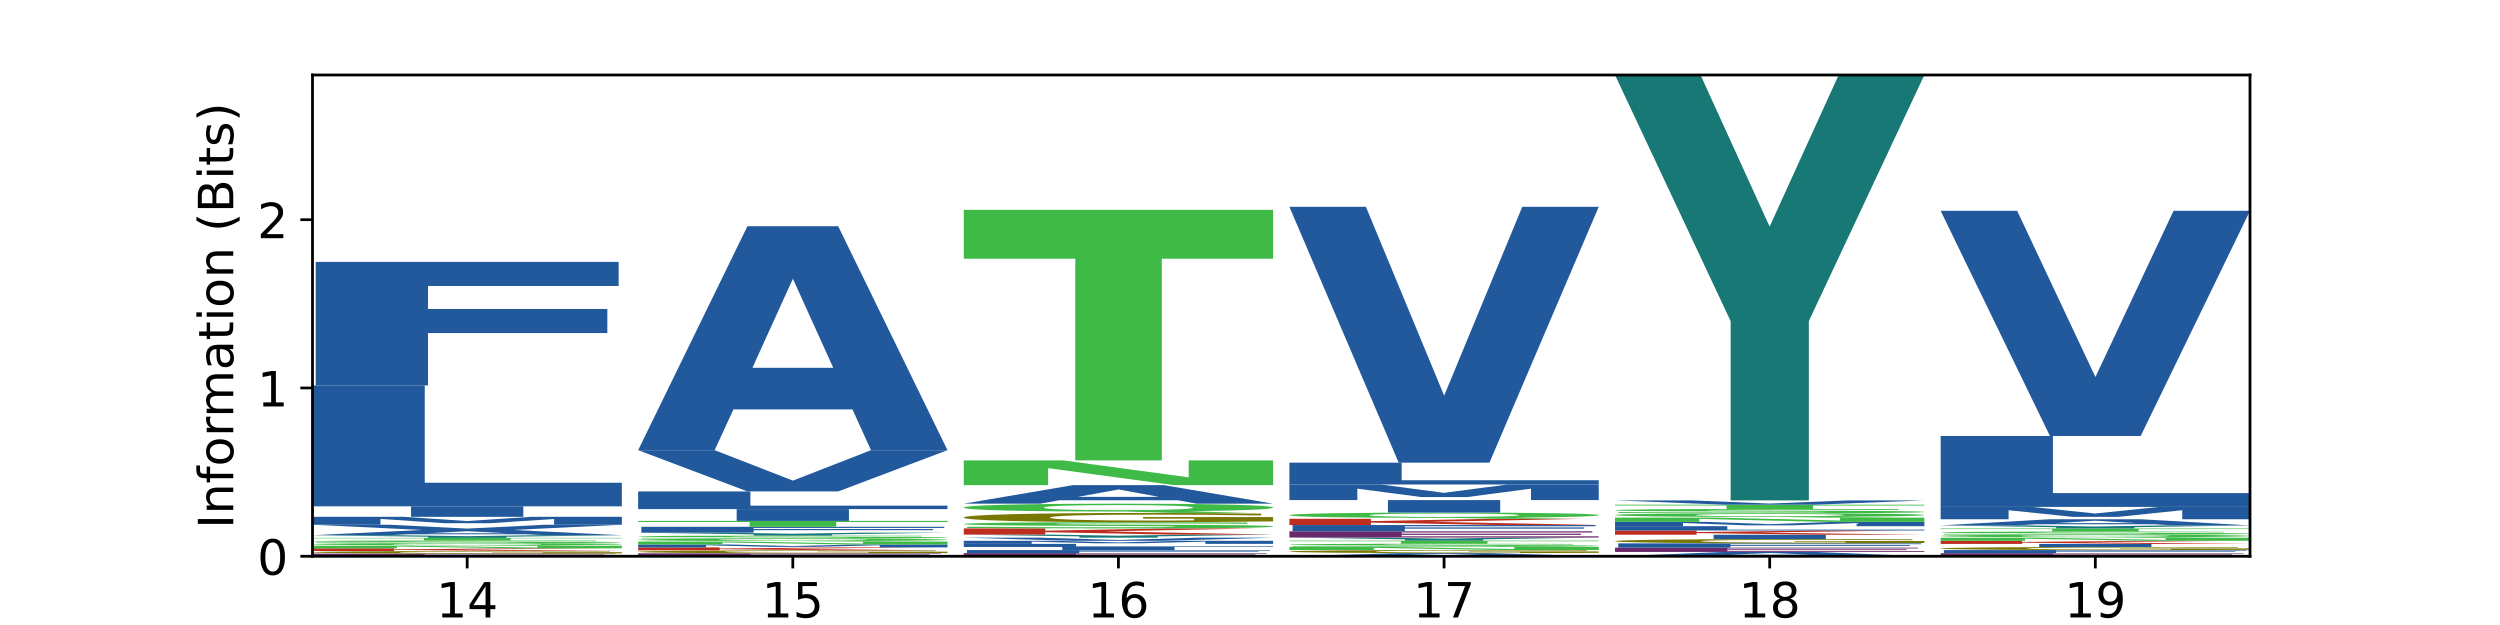 <?xml version="1.0" encoding="utf-8" standalone="no"?>
<!DOCTYPE svg PUBLIC "-//W3C//DTD SVG 1.1//EN"
  "http://www.w3.org/Graphics/SVG/1.1/DTD/svg11.dtd">
<!-- Created with matplotlib (https://matplotlib.org/) -->
<svg height="180pt" version="1.1" viewBox="0 0 720 180" width="720pt" xmlns="http://www.w3.org/2000/svg" xmlns:xlink="http://www.w3.org/1999/xlink">
 <defs>
  <style type="text/css">
*{stroke-linecap:butt;stroke-linejoin:round;}
  </style>
 </defs>
 <g id="figure_1">
  <g id="patch_1">
   <path d="M 0 180 
L 720 180 
L 720 0 
L 0 0 
z
" style="fill:#ffffff;"/>
  </g>
  <g id="axes_1">
   <g id="patch_2">
    <path d="M 90 160.2 
L 648 160.2 
L 648 21.6 
L 90 21.6 
z
" style="fill:#ffffff;"/>
   </g>
   <g id="line2d_1">
    <path clip-path="url(#p37ca01f4e9)" d="M 90 160.2 
L 648 160.2 
" style="fill:none;stroke:#000000;stroke-linecap:square;stroke-width:0.5;"/>
   </g>
   <g id="patch_3">
    <path clip-path="url(#p37ca01f4e9)" d="M 90 159.443 
L 177.238 159.443 
L 177.238 159.591 
L 122.331 159.591 
L 122.331 159.732 
L 173.986 159.732 
L 173.986 159.879 
L 122.331 159.879 
L 122.331 160.053 
L 179.092 160.053 
L 179.092 160.2 
L 90 160.2 
z
" style="fill:#6b296b;"/>
   </g>
   <g id="patch_4">
    <path clip-path="url(#p37ca01f4e9)" d="M 179.092 159.375 
Q 170.107 159.409 160.443 159.426 
Q 150.779 159.443 140.476 159.443 
Q 117.195 159.443 103.597 159.341 
Q 90 159.239 90 159.065 
Q 90 158.889 103.837 158.787 
Q 117.694 158.686 141.794 158.686 
Q 151.079 158.686 159.585 158.7 
Q 168.111 158.714 175.658 158.741 
L 175.658 158.891 
Q 167.871 158.857 160.164 158.84 
Q 152.457 158.823 144.709 158.823 
Q 130.373 158.823 122.606 158.885 
Q 114.839 158.948 114.839 159.065 
Q 114.839 159.181 122.326 159.244 
Q 129.814 159.307 143.591 159.307 
Q 147.345 159.307 150.56 159.303 
Q 153.774 159.299 156.33 159.292 
L 156.33 159.15 
L 141.654 159.15 
L 141.654 159.024 
L 179.092 159.024 
z
" style="fill:#787800;"/>
   </g>
   <g id="patch_5">
    <path clip-path="url(#p37ca01f4e9)" d="M 90 157.929 
L 113.478 157.929 
L 113.478 158.206 
L 147.32 157.929 
L 174.584 157.929 
L 130.731 158.288 
L 179.092 158.686 
L 149.701 158.686 
L 113.478 158.388 
L 113.478 158.686 
L 90 158.686 
z
" style="fill:#bd2e1f;"/>
   </g>
   <g id="patch_6">
    <path clip-path="url(#p37ca01f4e9)" d="M 90 157.173 
L 118.618 157.173 
L 154.779 157.692 
L 154.779 157.173 
L 179.092 157.173 
L 179.092 157.929 
L 150.453 157.929 
L 114.292 157.41 
L 114.292 157.929 
L 90 157.929 
z
" style="fill:#40ba47;"/>
   </g>
   <g id="patch_7">
    <path clip-path="url(#p37ca01f4e9)" d="M 136.922 157.059 
L 135.177 157.059 
Q 113.777 157.059 101.879 156.974 
Q 90 156.89 90 156.738 
Q 90 156.587 101.86 156.501 
Q 113.721 156.416 134.546 156.416 
Q 155.594 156.416 167.343 156.501 
Q 179.092 156.585 179.092 156.738 
Q 179.092 156.843 172.856 156.919 
Q 166.619 156.994 154.908 157.033 
L 172.355 157.173 
L 151.065 157.173 
z
M 134.546 156.532 
Q 124.338 156.532 118.714 156.586 
Q 113.09 156.64 113.09 156.738 
Q 113.09 156.838 118.584 156.891 
Q 124.096 156.944 134.546 156.944 
Q 144.81 156.944 150.434 156.89 
Q 156.058 156.836 156.058 156.738 
Q 156.058 156.64 150.434 156.586 
Q 144.81 156.532 134.546 156.532 
z
" style="fill:#40ba47;"/>
   </g>
   <g id="patch_8">
    <path clip-path="url(#p37ca01f4e9)" d="M 171.664 155.695 
L 171.664 155.849 
Q 162.372 155.822 153.516 155.809 
Q 144.685 155.795 136.821 155.795 
Q 126.392 155.795 121.383 155.814 
Q 116.399 155.832 116.399 155.871 
Q 116.399 155.901 119.762 155.917 
Q 123.125 155.933 131.981 155.945 
L 144.37 155.961 
Q 163.195 155.986 171.132 156.036 
Q 179.092 156.085 179.092 156.177 
Q 179.092 156.298 168.01 156.357 
Q 156.928 156.416 134.159 156.416 
Q 123.44 156.416 112.624 156.402 
Q 101.808 156.389 90.992 156.363 
L 90.992 156.205 
Q 101.808 156.242 111.898 156.261 
Q 121.988 156.279 131.376 156.279 
Q 140.91 156.279 145.967 156.259 
Q 151.024 156.238 151.024 156.2 
Q 151.024 156.166 147.588 156.147 
Q 144.152 156.129 133.869 156.114 
L 122.593 156.098 
Q 105.655 156.074 97.816 156.023 
Q 90 155.972 90 155.885 
Q 90 155.776 100.889 155.717 
Q 111.777 155.659 132.199 155.659 
Q 141.515 155.659 151.339 155.668 
Q 161.163 155.677 171.664 155.695 
z
" style="fill:#40ba47;"/>
   </g>
   <g id="patch_9">
    <path clip-path="url(#p37ca01f4e9)" d="M 90 154.902 
L 179.092 154.902 
L 179.092 155.049 
L 147.04 155.049 
L 147.04 155.659 
L 122.115 155.659 
L 122.115 155.049 
L 90 155.049 
z
" style="fill:#40ba47;"/>
   </g>
   <g id="patch_10">
    <path clip-path="url(#p37ca01f4e9)" d="M 90 154.145 
L 114.631 154.145 
L 134.528 154.415 
L 154.405 154.145 
L 179.092 154.145 
L 145.814 154.583 
L 145.814 154.902 
L 123.297 154.902 
L 123.297 154.583 
z
" style="fill:#177875;"/>
   </g>
   <g id="patch_11">
    <path clip-path="url(#p37ca01f4e9)" d="M 151.714 153.869 
L 117.451 153.869 
L 112.041 154.145 
L 90 154.145 
L 121.477 152.631 
L 147.616 152.631 
L 179.092 154.145 
L 157.07 154.145 
z
M 122.916 153.588 
L 146.195 153.588 
L 134.574 152.986 
z
" style="fill:#21599c;"/>
   </g>
   <g id="patch_12">
    <path clip-path="url(#p37ca01f4e9)" d="M 90 151.118 
L 112.041 151.118 
L 134.574 152.235 
L 157.07 151.118 
L 179.092 151.118 
L 147.616 152.631 
L 121.477 152.631 
z
" style="fill:#21599c;"/>
   </g>
   <g id="patch_13">
    <path clip-path="url(#p37ca01f4e9)" d="M 90 148.847 
L 116.281 148.847 
L 134.512 150.062 
L 152.863 148.847 
L 179.092 148.847 
L 179.092 151.118 
L 159.574 151.118 
L 159.574 149.457 
L 141.121 150.681 
L 128.023 150.681 
L 109.569 149.457 
L 109.569 151.118 
L 90 151.118 
z
" style="fill:#21599c;"/>
   </g>
   <g id="patch_14">
    <path clip-path="url(#p37ca01f4e9)" d="M 118.381 145.819 
L 150.712 145.819 
L 150.712 148.847 
L 118.381 148.847 
z
" style="fill:#21599c;"/>
   </g>
   <g id="patch_15">
    <path clip-path="url(#p37ca01f4e9)" d="M 90 111.003 
L 122.331 111.003 
L 122.331 139.037 
L 179.092 139.037 
L 179.092 145.819 
L 90 145.819 
z
" style="fill:#21599c;"/>
   </g>
   <g id="patch_16">
    <path clip-path="url(#p37ca01f4e9)" d="M 90.927 75.43 
L 178.165 75.43 
L 178.165 82.368 
L 123.258 82.368 
L 123.258 88.985 
L 174.913 88.985 
L 174.913 95.923 
L 123.258 95.923 
L 123.258 111.003 
L 90.927 111.003 
z
" style="fill:#21599c;"/>
   </g>
   <g id="patch_17">
    <path clip-path="url(#p37ca01f4e9)" d="M 183.782 159.351 
L 271.02 159.351 
L 271.02 159.517 
L 216.113 159.517 
L 216.113 159.675 
L 267.768 159.675 
L 267.768 159.84 
L 216.113 159.84 
L 216.113 160.035 
L 272.874 160.035 
L 272.874 160.2 
L 183.782 160.2 
z
" style="fill:#6b296b;"/>
   </g>
   <g id="patch_18">
    <path clip-path="url(#p37ca01f4e9)" d="M 272.874 159.275 
Q 263.889 159.313 254.225 159.332 
Q 244.561 159.351 234.258 159.351 
Q 210.976 159.351 197.379 159.237 
Q 183.782 159.123 183.782 158.927 
Q 183.782 158.73 197.619 158.616 
Q 211.476 158.503 235.576 158.503 
Q 244.86 158.503 253.366 158.518 
Q 261.892 158.533 269.44 158.564 
L 269.44 158.733 
Q 261.653 158.694 253.945 158.675 
Q 246.238 158.656 238.491 158.656 
Q 224.155 158.656 216.388 158.726 
Q 208.62 158.796 208.62 158.927 
Q 208.62 159.057 216.108 159.128 
Q 223.596 159.199 237.373 159.199 
Q 241.127 159.199 244.341 159.194 
Q 247.556 159.19 250.112 159.181 
L 250.112 159.023 
L 235.436 159.023 
L 235.436 158.881 
L 272.874 158.881 
z
" style="fill:#787800;"/>
   </g>
   <g id="patch_19">
    <path clip-path="url(#p37ca01f4e9)" d="M 183.782 157.654 
L 207.26 157.654 
L 207.26 157.964 
L 241.101 157.654 
L 268.366 157.654 
L 224.512 158.056 
L 272.874 158.503 
L 243.482 158.503 
L 207.26 158.168 
L 207.26 158.503 
L 183.782 158.503 
z
" style="fill:#bd2e1f;"/>
   </g>
   <g id="patch_20">
    <path clip-path="url(#p37ca01f4e9)" d="M 183.782 156.805 
L 210.063 156.805 
L 228.293 157.26 
L 246.644 156.805 
L 272.874 156.805 
L 272.874 157.654 
L 253.356 157.654 
L 253.356 157.033 
L 234.902 157.491 
L 221.805 157.491 
L 203.351 157.033 
L 203.351 157.654 
L 183.782 157.654 
z
" style="fill:#21599c;"/>
   </g>
   <g id="patch_21">
    <path clip-path="url(#p37ca01f4e9)" d="M 183.782 155.957 
L 212.399 155.957 
L 248.561 156.539 
L 248.561 155.957 
L 272.874 155.957 
L 272.874 156.805 
L 244.235 156.805 
L 208.074 156.223 
L 208.074 156.805 
L 183.782 156.805 
z
" style="fill:#40ba47;"/>
   </g>
   <g id="patch_22">
    <path clip-path="url(#p37ca01f4e9)" d="M 230.704 155.83 
L 228.959 155.83 
Q 207.558 155.83 195.661 155.735 
Q 183.782 155.64 183.782 155.47 
Q 183.782 155.3 195.642 155.204 
Q 207.502 155.108 228.328 155.108 
Q 249.376 155.108 261.125 155.203 
Q 272.874 155.299 272.874 155.47 
Q 272.874 155.587 266.637 155.672 
Q 260.401 155.757 248.689 155.8 
L 266.136 155.957 
L 244.847 155.957 
z
M 228.328 155.238 
Q 218.119 155.238 212.495 155.299 
Q 206.871 155.36 206.871 155.47 
Q 206.871 155.582 212.365 155.641 
Q 217.878 155.701 228.328 155.701 
Q 238.592 155.701 244.216 155.64 
Q 249.84 155.579 249.84 155.47 
Q 249.84 155.36 244.216 155.299 
Q 238.592 155.238 228.328 155.238 
z
" style="fill:#40ba47;"/>
   </g>
   <g id="patch_23">
    <path clip-path="url(#p37ca01f4e9)" d="M 265.446 154.3 
L 265.446 154.473 
Q 256.154 154.443 247.298 154.428 
Q 238.466 154.412 230.602 154.412 
Q 220.173 154.412 215.165 154.433 
Q 210.18 154.454 210.18 154.498 
Q 210.18 154.531 213.544 154.549 
Q 216.907 154.567 225.763 154.581 
L 238.152 154.599 
Q 256.977 154.626 264.913 154.682 
Q 272.874 154.738 272.874 154.841 
Q 272.874 154.976 261.792 155.042 
Q 250.71 155.108 227.941 155.108 
Q 217.221 155.108 206.405 155.093 
Q 195.59 155.079 184.774 155.049 
L 184.774 154.872 
Q 195.59 154.913 205.68 154.934 
Q 215.77 154.955 225.158 154.955 
Q 234.691 154.955 239.749 154.932 
Q 244.806 154.909 244.806 154.866 
Q 244.806 154.828 241.37 154.807 
Q 237.934 154.787 227.65 154.77 
L 216.375 154.752 
Q 199.437 154.726 191.597 154.668 
Q 183.782 154.611 183.782 154.513 
Q 183.782 154.391 194.67 154.325 
Q 205.559 154.26 225.981 154.26 
Q 235.296 154.26 245.12 154.27 
Q 254.944 154.28 265.446 154.3 
z
" style="fill:#40ba47;"/>
   </g>
   <g id="patch_24">
    <path clip-path="url(#p37ca01f4e9)" d="M 183.782 153.411 
L 208.413 153.411 
L 228.309 153.713 
L 248.186 153.411 
L 272.874 153.411 
L 239.595 153.902 
L 239.595 154.26 
L 217.079 154.26 
L 217.079 153.902 
z
" style="fill:#177875;"/>
   </g>
   <g id="patch_25">
    <path clip-path="url(#p37ca01f4e9)" d="M 184.709 151.714 
L 271.947 151.714 
L 271.947 152.045 
L 217.04 152.045 
L 217.04 152.36 
L 268.695 152.36 
L 268.695 152.691 
L 217.04 152.691 
L 217.04 153.411 
L 184.709 153.411 
z
" style="fill:#21599c;"/>
   </g>
   <g id="patch_26">
    <path clip-path="url(#p37ca01f4e9)" d="M 183.782 150.016 
L 272.874 150.016 
L 272.874 150.347 
L 240.821 150.347 
L 240.821 151.714 
L 215.896 151.714 
L 215.896 150.347 
L 183.782 150.347 
z
" style="fill:#40ba47;"/>
   </g>
   <g id="patch_27">
    <path clip-path="url(#p37ca01f4e9)" d="M 212.162 146.622 
L 244.493 146.622 
L 244.493 150.016 
L 212.162 150.016 
z
" style="fill:#21599c;"/>
   </g>
   <g id="patch_28">
    <path clip-path="url(#p37ca01f4e9)" d="M 183.782 141.53 
L 216.113 141.53 
L 216.113 145.63 
L 272.874 145.63 
L 272.874 146.622 
L 183.782 146.622 
z
" style="fill:#21599c;"/>
   </g>
   <g id="patch_29">
    <path clip-path="url(#p37ca01f4e9)" d="M 183.782 129.649 
L 205.822 129.649 
L 228.355 138.418 
L 250.851 129.649 
L 272.874 129.649 
L 241.397 141.53 
L 215.258 141.53 
z
" style="fill:#21599c;"/>
   </g>
   <g id="patch_30">
    <path clip-path="url(#p37ca01f4e9)" d="M 245.496 117.9 
L 211.232 117.9 
L 205.822 129.649 
L 183.782 129.649 
L 215.258 65.153 
L 241.397 65.153 
L 272.874 129.649 
L 250.851 129.649 
z
M 216.697 105.93 
L 239.977 105.93 
L 228.355 80.275 
z
" style="fill:#21599c;"/>
   </g>
   <g id="patch_31">
    <path clip-path="url(#p37ca01f4e9)" d="M 277.563 159.309 
L 364.801 159.309 
L 364.801 159.483 
L 309.894 159.483 
L 309.894 159.649 
L 361.549 159.649 
L 361.549 159.822 
L 309.894 159.822 
L 309.894 160.026 
L 366.655 160.026 
L 366.655 160.2 
L 277.563 160.2 
z
" style="fill:#6b296b;"/>
   </g>
   <g id="patch_32">
    <path clip-path="url(#p37ca01f4e9)" d="M 278.49 158.419 
L 365.728 158.419 
L 365.728 158.592 
L 310.822 158.592 
L 310.822 158.758 
L 362.476 158.758 
L 362.476 158.932 
L 310.822 158.932 
L 310.822 159.309 
L 278.49 159.309 
z
" style="fill:#21599c;"/>
   </g>
   <g id="patch_33">
    <path clip-path="url(#p37ca01f4e9)" d="M 305.944 157.528 
L 338.275 157.528 
L 338.275 158.419 
L 305.944 158.419 
z
" style="fill:#21599c;"/>
   </g>
   <g id="patch_34">
    <path clip-path="url(#p37ca01f4e9)" d="M 277.563 156.637 
L 309.894 156.637 
L 309.894 157.354 
L 366.655 157.354 
L 366.655 157.528 
L 277.563 157.528 
z
" style="fill:#21599c;"/>
   </g>
   <g id="patch_35">
    <path clip-path="url(#p37ca01f4e9)" d="M 277.563 155.746 
L 303.844 155.746 
L 322.075 156.223 
L 340.426 155.746 
L 366.655 155.746 
L 366.655 156.637 
L 347.138 156.637 
L 347.138 155.986 
L 328.684 156.466 
L 315.586 156.466 
L 297.132 155.986 
L 297.132 156.637 
L 277.563 156.637 
z
" style="fill:#21599c;"/>
   </g>
   <g id="patch_36">
    <path clip-path="url(#p37ca01f4e9)" d="M 277.563 154.856 
L 299.604 154.856 
L 322.137 155.513 
L 344.633 154.856 
L 366.655 154.856 
L 335.179 155.746 
L 309.04 155.746 
z
" style="fill:#21599c;"/>
   </g>
   <g id="patch_37">
    <path clip-path="url(#p37ca01f4e9)" d="M 277.563 153.965 
L 302.194 153.965 
L 322.091 154.282 
L 341.968 153.965 
L 366.655 153.965 
L 333.377 154.48 
L 333.377 154.856 
L 310.86 154.856 
L 310.86 154.48 
z
" style="fill:#177875;"/>
   </g>
   <g id="patch_38">
    <path clip-path="url(#p37ca01f4e9)" d="M 277.563 152.184 
L 301.041 152.184 
L 301.041 152.834 
L 334.883 152.184 
L 362.147 152.184 
L 318.294 153.027 
L 366.655 153.965 
L 337.264 153.965 
L 301.041 153.263 
L 301.041 153.965 
L 277.563 153.965 
z
" style="fill:#bd2e1f;"/>
   </g>
   <g id="patch_39">
    <path clip-path="url(#p37ca01f4e9)" d="M 359.227 150.487 
L 359.227 150.851 
Q 349.936 150.787 341.079 150.755 
Q 332.248 150.723 324.384 150.723 
Q 313.955 150.723 308.946 150.767 
Q 303.962 150.81 303.962 150.902 
Q 303.962 150.971 307.325 151.01 
Q 310.688 151.048 319.544 151.076 
L 331.933 151.114 
Q 350.758 151.172 358.695 151.289 
Q 366.655 151.406 366.655 151.622 
Q 366.655 151.906 355.573 152.045 
Q 344.491 152.184 321.722 152.184 
Q 311.003 152.184 300.187 152.152 
Q 289.371 152.121 278.555 152.06 
L 278.555 151.687 
Q 289.371 151.774 299.461 151.818 
Q 309.551 151.863 318.939 151.863 
Q 328.473 151.863 333.53 151.814 
Q 338.587 151.766 338.587 151.676 
Q 338.587 151.596 335.151 151.552 
Q 331.715 151.508 321.432 151.474 
L 310.156 151.436 
Q 293.218 151.381 285.379 151.26 
Q 277.563 151.139 277.563 150.935 
Q 277.563 150.678 288.452 150.54 
Q 299.34 150.402 319.762 150.402 
Q 329.078 150.402 338.902 150.423 
Q 348.726 150.445 359.227 150.487 
z
" style="fill:#40ba47;"/>
   </g>
   <g id="patch_40">
    <path clip-path="url(#p37ca01f4e9)" d="M 366.655 150.16 
Q 357.67 150.281 348.006 150.342 
Q 338.342 150.402 328.039 150.402 
Q 304.758 150.402 291.161 150.042 
Q 277.563 149.682 277.563 149.067 
Q 277.563 148.444 291.4 148.087 
Q 305.257 147.73 329.357 147.73 
Q 338.642 147.73 347.148 147.779 
Q 355.674 147.827 363.221 147.921 
L 363.221 148.454 
Q 355.434 148.332 347.727 148.272 
Q 340.02 148.211 332.272 148.211 
Q 317.936 148.211 310.169 148.433 
Q 302.402 148.655 302.402 149.067 
Q 302.402 149.475 309.889 149.698 
Q 317.377 149.921 331.154 149.921 
Q 334.908 149.921 338.123 149.908 
Q 341.337 149.895 343.893 149.867 
L 343.893 149.367 
L 329.217 149.367 
L 329.217 148.922 
L 366.655 148.922 
z
" style="fill:#787800;"/>
   </g>
   <g id="patch_41">
    <path clip-path="url(#p37ca01f4e9)" d="M 324.485 147.33 
L 322.74 147.33 
Q 301.34 147.33 289.442 147.031 
Q 277.563 146.731 277.563 146.196 
Q 277.563 145.663 289.423 145.361 
Q 301.284 145.058 322.109 145.058 
Q 343.157 145.058 354.906 145.358 
Q 366.655 145.657 366.655 146.196 
Q 366.655 146.566 360.419 146.834 
Q 354.183 147.101 342.471 147.236 
L 359.918 147.73 
L 338.628 147.73 
z
M 322.109 145.468 
Q 311.901 145.468 306.277 145.659 
Q 300.653 145.849 300.653 146.196 
Q 300.653 146.549 306.147 146.737 
Q 311.659 146.924 322.109 146.924 
Q 332.373 146.924 337.997 146.733 
Q 343.621 146.541 343.621 146.196 
Q 343.621 145.849 337.997 145.659 
Q 332.373 145.468 322.109 145.468 
z
" style="fill:#40ba47;"/>
   </g>
   <g id="patch_42">
    <path clip-path="url(#p37ca01f4e9)" d="M 339.277 144.084 
L 305.014 144.084 
L 299.604 145.058 
L 277.563 145.058 
L 309.04 139.713 
L 335.179 139.713 
L 366.655 145.058 
L 344.633 145.058 
z
M 310.479 143.092 
L 333.758 143.092 
L 322.137 140.967 
z
" style="fill:#21599c;"/>
   </g>
   <g id="patch_43">
    <path clip-path="url(#p37ca01f4e9)" d="M 277.563 132.588 
L 306.181 132.588 
L 342.342 137.475 
L 342.342 132.588 
L 366.655 132.588 
L 366.655 139.713 
L 338.016 139.713 
L 301.855 134.827 
L 301.855 139.713 
L 277.563 139.713 
z
" style="fill:#40ba47;"/>
   </g>
   <g id="patch_44">
    <path clip-path="url(#p37ca01f4e9)" d="M 277.563 60.44 
L 366.655 60.44 
L 366.655 74.511 
L 334.603 74.511 
L 334.603 132.588 
L 309.678 132.588 
L 309.678 74.511 
L 277.563 74.511 
z
" style="fill:#40ba47;"/>
   </g>
   <g id="patch_45">
    <path clip-path="url(#p37ca01f4e9)" d="M 433.059 160.036 
L 398.795 160.036 
L 393.385 160.2 
L 371.345 160.2 
L 402.821 159.301 
L 428.96 159.301 
L 460.437 160.2 
L 438.414 160.2 
z
M 404.26 159.87 
L 427.54 159.87 
L 415.918 159.512 
z
" style="fill:#21599c;"/>
   </g>
   <g id="patch_46">
    <path clip-path="url(#p37ca01f4e9)" d="M 460.437 159.22 
Q 451.452 159.261 441.788 159.281 
Q 432.124 159.301 421.821 159.301 
Q 398.539 159.301 384.942 159.18 
Q 371.345 159.059 371.345 158.852 
Q 371.345 158.643 385.182 158.523 
Q 399.039 158.403 423.139 158.403 
Q 432.423 158.403 440.929 158.419 
Q 449.455 158.435 457.003 158.467 
L 457.003 158.646 
Q 449.216 158.605 441.508 158.585 
Q 433.801 158.565 426.054 158.565 
Q 411.718 158.565 403.951 158.639 
Q 396.183 158.714 396.183 158.852 
Q 396.183 158.99 403.671 159.065 
Q 411.159 159.14 424.936 159.14 
Q 428.69 159.14 431.904 159.135 
Q 435.119 159.131 437.675 159.122 
L 437.675 158.953 
L 422.999 158.953 
L 422.999 158.804 
L 460.437 158.804 
z
" style="fill:#787800;"/>
   </g>
   <g id="patch_47">
    <path clip-path="url(#p37ca01f4e9)" d="M 371.345 157.504 
L 399.962 157.504 
L 436.124 158.121 
L 436.124 157.504 
L 460.437 157.504 
L 460.437 158.403 
L 431.798 158.403 
L 395.637 157.787 
L 395.637 158.403 
L 371.345 158.403 
z
" style="fill:#40ba47;"/>
   </g>
   <g id="patch_48">
    <path clip-path="url(#p37ca01f4e9)" d="M 453.009 156.649 
L 453.009 156.832 
Q 443.717 156.8 434.861 156.784 
Q 426.029 156.768 418.165 156.768 
Q 407.736 156.768 402.728 156.79 
Q 397.743 156.812 397.743 156.858 
Q 397.743 156.893 401.107 156.912 
Q 404.47 156.932 413.326 156.946 
L 425.715 156.965 
Q 444.54 156.994 452.476 157.053 
Q 460.437 157.112 460.437 157.221 
Q 460.437 157.364 449.355 157.434 
Q 438.273 157.504 415.504 157.504 
Q 404.784 157.504 393.969 157.489 
Q 383.153 157.473 372.337 157.442 
L 372.337 157.254 
Q 383.153 157.298 393.243 157.32 
Q 403.333 157.342 412.721 157.342 
Q 422.255 157.342 427.312 157.318 
Q 432.369 157.294 432.369 157.248 
Q 432.369 157.208 428.933 157.186 
Q 425.497 157.164 415.213 157.146 
L 403.938 157.127 
Q 387 157.099 379.16 157.038 
Q 371.345 156.978 371.345 156.874 
Q 371.345 156.745 382.233 156.675 
Q 393.122 156.606 413.544 156.606 
Q 422.859 156.606 432.683 156.616 
Q 442.507 156.627 453.009 156.649 
z
" style="fill:#40ba47;"/>
   </g>
   <g id="patch_49">
    <path clip-path="url(#p37ca01f4e9)" d="M 371.345 155.707 
L 460.437 155.707 
L 460.437 155.882 
L 428.384 155.882 
L 428.384 156.606 
L 403.459 156.606 
L 403.459 155.882 
L 371.345 155.882 
z
" style="fill:#40ba47;"/>
   </g>
   <g id="patch_50">
    <path clip-path="url(#p37ca01f4e9)" d="M 371.345 154.809 
L 395.976 154.809 
L 415.872 155.129 
L 435.749 154.809 
L 460.437 154.809 
L 427.158 155.329 
L 427.158 155.707 
L 404.642 155.707 
L 404.642 155.329 
z
" style="fill:#177875;"/>
   </g>
   <g id="patch_51">
    <path clip-path="url(#p37ca01f4e9)" d="M 371.345 153.011 
L 458.583 153.011 
L 458.583 153.362 
L 403.676 153.362 
L 403.676 153.696 
L 455.331 153.696 
L 455.331 154.047 
L 403.676 154.047 
L 403.676 154.458 
L 460.437 154.458 
L 460.437 154.809 
L 371.345 154.809 
z
" style="fill:#6b296b;"/>
   </g>
   <g id="patch_52">
    <path clip-path="url(#p37ca01f4e9)" d="M 372.272 151.214 
L 459.51 151.214 
L 459.51 151.565 
L 404.603 151.565 
L 404.603 151.899 
L 456.258 151.899 
L 456.258 152.25 
L 404.603 152.25 
L 404.603 153.011 
L 372.272 153.011 
z
" style="fill:#21599c;"/>
   </g>
   <g id="patch_53">
    <path clip-path="url(#p37ca01f4e9)" d="M 371.345 149.417 
L 394.823 149.417 
L 394.823 150.073 
L 428.664 149.417 
L 455.929 149.417 
L 412.075 150.268 
L 460.437 151.214 
L 431.045 151.214 
L 394.823 150.506 
L 394.823 151.214 
L 371.345 151.214 
z
" style="fill:#bd2e1f;"/>
   </g>
   <g id="patch_54">
    <path clip-path="url(#p37ca01f4e9)" d="M 418.267 149.148 
L 416.522 149.148 
Q 395.121 149.148 383.224 148.947 
Q 371.345 148.745 371.345 148.386 
Q 371.345 148.027 383.205 147.824 
Q 395.065 147.62 415.891 147.62 
Q 436.939 147.62 448.688 147.822 
Q 460.437 148.023 460.437 148.386 
Q 460.437 148.635 454.201 148.815 
Q 447.964 148.994 436.252 149.085 
L 453.699 149.417 
L 432.41 149.417 
z
M 415.891 147.896 
Q 405.682 147.896 400.058 148.024 
Q 394.434 148.152 394.434 148.386 
Q 394.434 148.623 399.928 148.749 
Q 405.441 148.875 415.891 148.875 
Q 426.155 148.875 431.779 148.747 
Q 437.403 148.618 437.403 148.386 
Q 437.403 148.152 431.779 148.024 
Q 426.155 147.896 415.891 147.896 
z
" style="fill:#40ba47;"/>
   </g>
   <g id="patch_55">
    <path clip-path="url(#p37ca01f4e9)" d="M 399.725 144.026 
L 432.056 144.026 
L 432.056 147.62 
L 399.725 147.62 
z
" style="fill:#21599c;"/>
   </g>
   <g id="patch_56">
    <path clip-path="url(#p37ca01f4e9)" d="M 371.345 139.533 
L 397.626 139.533 
L 415.856 141.937 
L 434.207 139.533 
L 460.437 139.533 
L 460.437 144.026 
L 440.919 144.026 
L 440.919 140.739 
L 422.465 143.162 
L 409.368 143.162 
L 390.914 140.739 
L 390.914 144.026 
L 371.345 144.026 
z
" style="fill:#21599c;"/>
   </g>
   <g id="patch_57">
    <path clip-path="url(#p37ca01f4e9)" d="M 371.345 133.243 
L 403.676 133.243 
L 403.676 138.307 
L 460.437 138.307 
L 460.437 139.533 
L 371.345 139.533 
z
" style="fill:#21599c;"/>
   </g>
   <g id="patch_58">
    <path clip-path="url(#p37ca01f4e9)" d="M 371.345 59.56 
L 393.385 59.56 
L 415.918 113.946 
L 438.414 59.56 
L 460.437 59.56 
L 428.96 133.243 
L 402.821 133.243 
z
" style="fill:#21599c;"/>
   </g>
   <g id="patch_59">
    <path clip-path="url(#p37ca01f4e9)" d="M 526.84 159.975 
L 492.577 159.975 
L 487.167 160.2 
L 465.126 160.2 
L 496.603 158.963 
L 522.742 158.963 
L 554.218 160.2 
L 532.196 160.2 
z
M 498.042 159.745 
L 521.321 159.745 
L 509.7 159.253 
z
" style="fill:#21599c;"/>
   </g>
   <g id="patch_60">
    <path clip-path="url(#p37ca01f4e9)" d="M 465.126 157.725 
L 552.364 157.725 
L 552.364 157.966 
L 497.457 157.966 
L 497.457 158.197 
L 549.112 158.197 
L 549.112 158.438 
L 497.457 158.438 
L 497.457 158.721 
L 554.218 158.721 
L 554.218 158.963 
L 465.126 158.963 
z
" style="fill:#6b296b;"/>
   </g>
   <g id="patch_61">
    <path clip-path="url(#p37ca01f4e9)" d="M 466.053 156.488 
L 553.291 156.488 
L 553.291 156.729 
L 498.385 156.729 
L 498.385 156.959 
L 550.039 156.959 
L 550.039 157.2 
L 498.385 157.2 
L 498.385 157.725 
L 466.053 157.725 
z
" style="fill:#21599c;"/>
   </g>
   <g id="patch_62">
    <path clip-path="url(#p37ca01f4e9)" d="M 554.218 156.376 
Q 545.233 156.432 535.569 156.46 
Q 525.905 156.488 515.602 156.488 
Q 492.321 156.488 478.724 156.321 
Q 465.126 156.154 465.126 155.869 
Q 465.126 155.581 478.963 155.415 
Q 492.82 155.25 516.92 155.25 
Q 526.205 155.25 534.711 155.272 
Q 543.237 155.295 550.784 155.339 
L 550.784 155.585 
Q 542.997 155.529 535.29 155.501 
Q 527.583 155.473 519.835 155.473 
Q 505.499 155.473 497.732 155.576 
Q 489.965 155.678 489.965 155.869 
Q 489.965 156.058 497.453 156.162 
Q 504.94 156.265 518.717 156.265 
Q 522.471 156.265 525.686 156.259 
Q 528.9 156.253 531.456 156.24 
L 531.456 156.008 
L 516.78 156.008 
L 516.78 155.802 
L 554.218 155.802 
z
" style="fill:#787800;"/>
   </g>
   <g id="patch_63">
    <path clip-path="url(#p37ca01f4e9)" d="M 493.507 154.012 
L 525.838 154.012 
L 525.838 155.25 
L 493.507 155.25 
z
" style="fill:#21599c;"/>
   </g>
   <g id="patch_64">
    <path clip-path="url(#p37ca01f4e9)" d="M 465.126 152.775 
L 488.604 152.775 
L 488.604 153.227 
L 522.446 152.775 
L 549.71 152.775 
L 505.857 153.361 
L 554.218 154.012 
L 524.827 154.012 
L 488.604 153.525 
L 488.604 154.012 
L 465.126 154.012 
z
" style="fill:#bd2e1f;"/>
   </g>
   <g id="patch_65">
    <path clip-path="url(#p37ca01f4e9)" d="M 465.126 151.537 
L 497.457 151.537 
L 497.457 152.534 
L 554.218 152.534 
L 554.218 152.775 
L 465.126 152.775 
z
" style="fill:#21599c;"/>
   </g>
   <g id="patch_66">
    <path clip-path="url(#p37ca01f4e9)" d="M 465.126 150.3 
L 491.407 150.3 
L 509.638 150.962 
L 527.989 150.3 
L 554.218 150.3 
L 554.218 151.537 
L 534.701 151.537 
L 534.701 150.632 
L 516.247 151.3 
L 503.149 151.3 
L 484.695 150.632 
L 484.695 151.537 
L 465.126 151.537 
z
" style="fill:#21599c;"/>
   </g>
   <g id="patch_67">
    <path clip-path="url(#p37ca01f4e9)" d="M 465.126 149.062 
L 493.744 149.062 
L 529.905 149.911 
L 529.905 149.062 
L 554.218 149.062 
L 554.218 150.3 
L 525.579 150.3 
L 489.418 149.451 
L 489.418 150.3 
L 465.126 150.3 
z
" style="fill:#40ba47;"/>
   </g>
   <g id="patch_68">
    <path clip-path="url(#p37ca01f4e9)" d="M 512.048 148.877 
L 510.303 148.877 
Q 488.903 148.877 477.005 148.739 
Q 465.126 148.6 465.126 148.352 
Q 465.126 148.105 476.986 147.965 
Q 488.847 147.825 509.672 147.825 
Q 530.72 147.825 542.469 147.964 
Q 554.218 148.103 554.218 148.352 
Q 554.218 148.524 547.982 148.648 
Q 541.746 148.771 530.034 148.834 
L 547.481 149.062 
L 526.191 149.062 
z
M 509.672 148.015 
Q 499.464 148.015 493.84 148.103 
Q 488.216 148.192 488.216 148.352 
Q 488.216 148.516 493.71 148.602 
Q 499.222 148.689 509.672 148.689 
Q 519.936 148.689 525.56 148.601 
Q 531.184 148.512 531.184 148.352 
Q 531.184 148.192 525.56 148.103 
Q 519.936 148.015 509.672 148.015 
z
" style="fill:#40ba47;"/>
   </g>
   <g id="patch_69">
    <path clip-path="url(#p37ca01f4e9)" d="M 546.79 146.647 
L 546.79 146.899 
Q 537.499 146.855 528.643 146.833 
Q 519.811 146.81 511.947 146.81 
Q 501.518 146.81 496.509 146.841 
Q 491.525 146.871 491.525 146.935 
Q 491.525 146.983 494.888 147.01 
Q 498.251 147.036 507.107 147.056 
L 519.496 147.082 
Q 538.321 147.122 546.258 147.204 
Q 554.218 147.285 554.218 147.435 
Q 554.218 147.632 543.136 147.729 
Q 532.054 147.825 509.285 147.825 
Q 498.566 147.825 487.75 147.803 
Q 476.934 147.782 466.118 147.739 
L 466.118 147.48 
Q 476.934 147.54 487.024 147.571 
Q 497.114 147.602 506.502 147.602 
Q 516.036 147.602 521.093 147.569 
Q 526.15 147.535 526.15 147.472 
Q 526.15 147.417 522.714 147.386 
Q 519.278 147.356 508.995 147.332 
L 497.719 147.306 
Q 480.781 147.267 472.942 147.183 
Q 465.126 147.1 465.126 146.957 
Q 465.126 146.779 476.015 146.683 
Q 486.903 146.588 507.325 146.588 
Q 516.641 146.588 526.465 146.602 
Q 536.289 146.617 546.79 146.647 
z
" style="fill:#40ba47;"/>
   </g>
   <g id="patch_70">
    <path clip-path="url(#p37ca01f4e9)" d="M 465.126 145.35 
L 554.218 145.35 
L 554.218 145.591 
L 522.166 145.591 
L 522.166 146.588 
L 497.241 146.588 
L 497.241 145.591 
L 465.126 145.591 
z
" style="fill:#40ba47;"/>
   </g>
   <g id="patch_71">
    <path clip-path="url(#p37ca01f4e9)" d="M 465.126 144.113 
L 487.167 144.113 
L 509.7 145.026 
L 532.196 144.113 
L 554.218 144.113 
L 522.742 145.35 
L 496.603 145.35 
z
" style="fill:#21599c;"/>
   </g>
   <g id="patch_72">
    <path clip-path="url(#p37ca01f4e9)" d="M 465.126 21.6 
L 489.757 21.6 
L 509.654 65.264 
L 529.531 21.6 
L 554.218 21.6 
L 520.94 92.492 
L 520.94 144.113 
L 498.423 144.113 
L 498.423 92.492 
z
" style="fill:#177875;"/>
   </g>
   <g id="patch_73">
    <path clip-path="url(#p37ca01f4e9)" d="M 558.908 159.312 
L 646.146 159.312 
L 646.146 159.485 
L 591.239 159.485 
L 591.239 159.65 
L 642.894 159.65 
L 642.894 159.823 
L 591.239 159.823 
L 591.239 160.027 
L 648 160.027 
L 648 160.2 
L 558.908 160.2 
z
" style="fill:#6b296b;"/>
   </g>
   <g id="patch_74">
    <path clip-path="url(#p37ca01f4e9)" d="M 559.835 158.424 
L 647.073 158.424 
L 647.073 158.597 
L 592.166 158.597 
L 592.166 158.762 
L 643.821 158.762 
L 643.821 158.935 
L 592.166 158.935 
L 592.166 159.312 
L 559.835 159.312 
z
" style="fill:#21599c;"/>
   </g>
   <g id="patch_75">
    <path clip-path="url(#p37ca01f4e9)" d="M 648 158.343 
Q 639.015 158.383 629.351 158.404 
Q 619.687 158.424 609.384 158.424 
Q 586.103 158.424 572.505 158.304 
Q 558.908 158.184 558.908 157.98 
Q 558.908 157.773 572.745 157.654 
Q 586.602 157.535 610.702 157.535 
Q 619.986 157.535 628.492 157.552 
Q 637.018 157.567 644.566 157.599 
L 644.566 157.776 
Q 636.779 157.736 629.071 157.716 
Q 621.364 157.695 613.617 157.695 
Q 599.281 157.695 591.514 157.769 
Q 583.746 157.843 583.746 157.98 
Q 583.746 158.116 591.234 158.19 
Q 598.722 158.264 612.499 158.264 
Q 616.253 158.264 619.467 158.259 
Q 622.682 158.255 625.238 158.246 
L 625.238 158.08 
L 610.562 158.08 
L 610.562 157.931 
L 648 157.931 
z
" style="fill:#787800;"/>
   </g>
   <g id="patch_76">
    <path clip-path="url(#p37ca01f4e9)" d="M 587.288 156.647 
L 619.619 156.647 
L 619.619 157.535 
L 587.288 157.535 
z
" style="fill:#21599c;"/>
   </g>
   <g id="patch_77">
    <path clip-path="url(#p37ca01f4e9)" d="M 558.908 155.759 
L 582.386 155.759 
L 582.386 156.083 
L 616.227 155.759 
L 643.492 155.759 
L 599.638 156.18 
L 648 156.647 
L 618.608 156.647 
L 582.386 156.297 
L 582.386 156.647 
L 558.908 156.647 
z
" style="fill:#bd2e1f;"/>
   </g>
   <g id="patch_78">
    <path clip-path="url(#p37ca01f4e9)" d="M 558.908 154.871 
L 587.525 154.871 
L 623.687 155.48 
L 623.687 154.871 
L 648 154.871 
L 648 155.759 
L 619.361 155.759 
L 583.2 155.15 
L 583.2 155.759 
L 558.908 155.759 
z
" style="fill:#40ba47;"/>
   </g>
   <g id="patch_79">
    <path clip-path="url(#p37ca01f4e9)" d="M 605.83 154.738 
L 604.085 154.738 
Q 582.684 154.738 570.787 154.638 
Q 558.908 154.539 558.908 154.361 
Q 558.908 154.184 570.768 154.083 
Q 582.628 153.983 603.454 153.983 
Q 624.502 153.983 636.251 154.082 
Q 648 154.182 648 154.361 
Q 648 154.484 641.764 154.573 
Q 635.527 154.662 623.815 154.707 
L 641.262 154.871 
L 619.973 154.871 
z
M 603.454 154.119 
Q 593.245 154.119 587.621 154.182 
Q 581.997 154.246 581.997 154.361 
Q 581.997 154.478 587.491 154.541 
Q 593.004 154.603 603.454 154.603 
Q 613.718 154.603 619.342 154.539 
Q 624.966 154.476 624.966 154.361 
Q 624.966 154.246 619.342 154.182 
Q 613.718 154.119 603.454 154.119 
z
" style="fill:#40ba47;"/>
   </g>
   <g id="patch_80">
    <path clip-path="url(#p37ca01f4e9)" d="M 640.572 153.137 
L 640.572 153.318 
Q 631.28 153.286 622.424 153.27 
Q 613.592 153.254 605.728 153.254 
Q 595.299 153.254 590.291 153.276 
Q 585.306 153.298 585.306 153.344 
Q 585.306 153.378 588.67 153.397 
Q 592.033 153.416 600.889 153.43 
L 613.278 153.449 
Q 632.103 153.478 640.039 153.536 
Q 648 153.595 648 153.703 
Q 648 153.844 636.918 153.913 
Q 625.836 153.983 603.067 153.983 
Q 592.347 153.983 581.532 153.967 
Q 570.716 153.952 559.9 153.921 
L 559.9 153.735 
Q 570.716 153.778 580.806 153.801 
Q 590.896 153.823 600.284 153.823 
Q 609.818 153.823 614.875 153.798 
Q 619.932 153.774 619.932 153.729 
Q 619.932 153.689 616.496 153.668 
Q 613.06 153.646 602.776 153.629 
L 591.501 153.61 
Q 574.563 153.582 566.723 153.522 
Q 558.908 153.462 558.908 153.36 
Q 558.908 153.232 569.796 153.163 
Q 580.685 153.094 601.107 153.094 
Q 610.422 153.094 620.246 153.105 
Q 630.07 153.116 640.572 153.137 
z
" style="fill:#40ba47;"/>
   </g>
   <g id="patch_81">
    <path clip-path="url(#p37ca01f4e9)" d="M 558.908 152.206 
L 648 152.206 
L 648 152.379 
L 615.947 152.379 
L 615.947 153.094 
L 591.022 153.094 
L 591.022 152.379 
L 558.908 152.379 
z
" style="fill:#40ba47;"/>
   </g>
   <g id="patch_82">
    <path clip-path="url(#p37ca01f4e9)" d="M 558.908 151.318 
L 583.539 151.318 
L 603.435 151.634 
L 623.312 151.318 
L 648 151.318 
L 614.721 151.832 
L 614.721 152.206 
L 592.205 152.206 
L 592.205 151.832 
z
" style="fill:#177875;"/>
   </g>
   <g id="patch_83">
    <path clip-path="url(#p37ca01f4e9)" d="M 620.622 150.994 
L 586.358 150.994 
L 580.948 151.318 
L 558.908 151.318 
L 590.384 149.541 
L 616.523 149.541 
L 648 151.318 
L 625.977 151.318 
z
M 591.823 150.665 
L 615.103 150.665 
L 603.481 149.958 
z
" style="fill:#21599c;"/>
   </g>
   <g id="patch_84">
    <path clip-path="url(#p37ca01f4e9)" d="M 558.908 145.989 
L 585.189 145.989 
L 603.419 147.89 
L 621.77 145.989 
L 648 145.989 
L 648 149.541 
L 628.482 149.541 
L 628.482 146.943 
L 610.028 148.858 
L 596.931 148.858 
L 578.477 146.943 
L 578.477 149.541 
L 558.908 149.541 
z
" style="fill:#21599c;"/>
   </g>
   <g id="patch_85">
    <path clip-path="url(#p37ca01f4e9)" d="M 558.908 125.56 
L 591.239 125.56 
L 591.239 142.009 
L 648 142.009 
L 648 145.989 
L 558.908 145.989 
z
" style="fill:#21599c;"/>
   </g>
   <g id="patch_86">
    <path clip-path="url(#p37ca01f4e9)" d="M 558.908 60.72 
L 580.948 60.72 
L 603.481 108.579 
L 625.977 60.72 
L 648 60.72 
L 616.523 125.56 
L 590.384 125.56 
z
" style="fill:#21599c;"/>
   </g>
   <g id="matplotlib.axis_1">
    <g id="xtick_1">
     <g id="line2d_2">
      <defs>
       <path d="M 0 0 
L 0 3.5 
" id="ma43951d7c9" style="stroke:#000000;stroke-width:0.8;"/>
      </defs>
      <g>
       <use style="stroke:#000000;stroke-width:0.8;" x="134.546" xlink:href="#ma43951d7c9" y="160.2"/>
      </g>
     </g>
     <g id="text_1">
      <!-- 14 -->
      <defs>
       <path d="M 12.406 8.297 
L 28.516 8.297 
L 28.516 63.922 
L 10.984 60.406 
L 10.984 69.391 
L 28.422 72.906 
L 38.281 72.906 
L 38.281 8.297 
L 54.391 8.297 
L 54.391 0 
L 12.406 0 
z
" id="DejaVuSans-49"/>
       <path d="M 37.797 64.312 
L 12.891 25.391 
L 37.797 25.391 
z
M 35.203 72.906 
L 47.609 72.906 
L 47.609 25.391 
L 58.016 25.391 
L 58.016 17.188 
L 47.609 17.188 
L 47.609 0 
L 37.797 0 
L 37.797 17.188 
L 4.891 17.188 
L 4.891 26.703 
z
" id="DejaVuSans-52"/>
      </defs>
      <g transform="translate(125.639 177.838)scale(0.14 -0.14)">
       <use xlink:href="#DejaVuSans-49"/>
       <use x="63.623" xlink:href="#DejaVuSans-52"/>
      </g>
     </g>
    </g>
    <g id="xtick_2">
     <g id="line2d_3">
      <g>
       <use style="stroke:#000000;stroke-width:0.8;" x="228.328" xlink:href="#ma43951d7c9" y="160.2"/>
      </g>
     </g>
     <g id="text_2">
      <!-- 15 -->
      <defs>
       <path d="M 10.797 72.906 
L 49.516 72.906 
L 49.516 64.594 
L 19.828 64.594 
L 19.828 46.734 
Q 21.969 47.469 24.109 47.828 
Q 26.266 48.188 28.422 48.188 
Q 40.625 48.188 47.75 41.5 
Q 54.891 34.812 54.891 23.391 
Q 54.891 11.625 47.562 5.094 
Q 40.234 -1.422 26.906 -1.422 
Q 22.312 -1.422 17.547 -0.641 
Q 12.797 0.141 7.719 1.703 
L 7.719 11.625 
Q 12.109 9.234 16.797 8.062 
Q 21.484 6.891 26.703 6.891 
Q 35.156 6.891 40.078 11.328 
Q 45.016 15.766 45.016 23.391 
Q 45.016 31 40.078 35.438 
Q 35.156 39.891 26.703 39.891 
Q 22.75 39.891 18.812 39.016 
Q 14.891 38.141 10.797 36.281 
z
" id="DejaVuSans-53"/>
      </defs>
      <g transform="translate(219.42 177.838)scale(0.14 -0.14)">
       <use xlink:href="#DejaVuSans-49"/>
       <use x="63.623" xlink:href="#DejaVuSans-53"/>
      </g>
     </g>
    </g>
    <g id="xtick_3">
     <g id="line2d_4">
      <g>
       <use style="stroke:#000000;stroke-width:0.8;" x="322.109" xlink:href="#ma43951d7c9" y="160.2"/>
      </g>
     </g>
     <g id="text_3">
      <!-- 16 -->
      <defs>
       <path d="M 33.016 40.375 
Q 26.375 40.375 22.484 35.828 
Q 18.609 31.297 18.609 23.391 
Q 18.609 15.531 22.484 10.953 
Q 26.375 6.391 33.016 6.391 
Q 39.656 6.391 43.531 10.953 
Q 47.406 15.531 47.406 23.391 
Q 47.406 31.297 43.531 35.828 
Q 39.656 40.375 33.016 40.375 
z
M 52.594 71.297 
L 52.594 62.312 
Q 48.875 64.062 45.094 64.984 
Q 41.312 65.922 37.594 65.922 
Q 27.828 65.922 22.672 59.328 
Q 17.531 52.734 16.797 39.406 
Q 19.672 43.656 24.016 45.922 
Q 28.375 48.188 33.594 48.188 
Q 44.578 48.188 50.953 41.516 
Q 57.328 34.859 57.328 23.391 
Q 57.328 12.156 50.688 5.359 
Q 44.047 -1.422 33.016 -1.422 
Q 20.359 -1.422 13.672 8.266 
Q 6.984 17.969 6.984 36.375 
Q 6.984 53.656 15.188 63.938 
Q 23.391 74.219 37.203 74.219 
Q 40.922 74.219 44.703 73.484 
Q 48.484 72.75 52.594 71.297 
z
" id="DejaVuSans-54"/>
      </defs>
      <g transform="translate(313.202 177.838)scale(0.14 -0.14)">
       <use xlink:href="#DejaVuSans-49"/>
       <use x="63.623" xlink:href="#DejaVuSans-54"/>
      </g>
     </g>
    </g>
    <g id="xtick_4">
     <g id="line2d_5">
      <g>
       <use style="stroke:#000000;stroke-width:0.8;" x="415.891" xlink:href="#ma43951d7c9" y="160.2"/>
      </g>
     </g>
     <g id="text_4">
      <!-- 17 -->
      <defs>
       <path d="M 8.203 72.906 
L 55.078 72.906 
L 55.078 68.703 
L 28.609 0 
L 18.312 0 
L 43.219 64.594 
L 8.203 64.594 
z
" id="DejaVuSans-55"/>
      </defs>
      <g transform="translate(406.983 177.838)scale(0.14 -0.14)">
       <use xlink:href="#DejaVuSans-49"/>
       <use x="63.623" xlink:href="#DejaVuSans-55"/>
      </g>
     </g>
    </g>
    <g id="xtick_5">
     <g id="line2d_6">
      <g>
       <use style="stroke:#000000;stroke-width:0.8;" x="509.672" xlink:href="#ma43951d7c9" y="160.2"/>
      </g>
     </g>
     <g id="text_5">
      <!-- 18 -->
      <defs>
       <path d="M 31.781 34.625 
Q 24.75 34.625 20.719 30.859 
Q 16.703 27.094 16.703 20.516 
Q 16.703 13.922 20.719 10.156 
Q 24.75 6.391 31.781 6.391 
Q 38.812 6.391 42.859 10.172 
Q 46.922 13.969 46.922 20.516 
Q 46.922 27.094 42.891 30.859 
Q 38.875 34.625 31.781 34.625 
z
M 21.922 38.812 
Q 15.578 40.375 12.031 44.719 
Q 8.5 49.078 8.5 55.328 
Q 8.5 64.062 14.719 69.141 
Q 20.953 74.219 31.781 74.219 
Q 42.672 74.219 48.875 69.141 
Q 55.078 64.062 55.078 55.328 
Q 55.078 49.078 51.531 44.719 
Q 48 40.375 41.703 38.812 
Q 48.828 37.156 52.797 32.312 
Q 56.781 27.484 56.781 20.516 
Q 56.781 9.906 50.312 4.234 
Q 43.844 -1.422 31.781 -1.422 
Q 19.734 -1.422 13.25 4.234 
Q 6.781 9.906 6.781 20.516 
Q 6.781 27.484 10.781 32.312 
Q 14.797 37.156 21.922 38.812 
z
M 18.312 54.391 
Q 18.312 48.734 21.844 45.562 
Q 25.391 42.391 31.781 42.391 
Q 38.141 42.391 41.719 45.562 
Q 45.312 48.734 45.312 54.391 
Q 45.312 60.062 41.719 63.234 
Q 38.141 66.406 31.781 66.406 
Q 25.391 66.406 21.844 63.234 
Q 18.312 60.062 18.312 54.391 
z
" id="DejaVuSans-56"/>
      </defs>
      <g transform="translate(500.765 177.838)scale(0.14 -0.14)">
       <use xlink:href="#DejaVuSans-49"/>
       <use x="63.623" xlink:href="#DejaVuSans-56"/>
      </g>
     </g>
    </g>
    <g id="xtick_6">
     <g id="line2d_7">
      <g>
       <use style="stroke:#000000;stroke-width:0.8;" x="603.454" xlink:href="#ma43951d7c9" y="160.2"/>
      </g>
     </g>
     <g id="text_6">
      <!-- 19 -->
      <defs>
       <path d="M 10.984 1.516 
L 10.984 10.5 
Q 14.703 8.734 18.5 7.812 
Q 22.312 6.891 25.984 6.891 
Q 35.75 6.891 40.891 13.453 
Q 46.047 20.016 46.781 33.406 
Q 43.953 29.203 39.594 26.953 
Q 35.25 24.703 29.984 24.703 
Q 19.047 24.703 12.672 31.312 
Q 6.297 37.938 6.297 49.422 
Q 6.297 60.641 12.938 67.422 
Q 19.578 74.219 30.609 74.219 
Q 43.266 74.219 49.922 64.516 
Q 56.594 54.828 56.594 36.375 
Q 56.594 19.141 48.406 8.859 
Q 40.234 -1.422 26.422 -1.422 
Q 22.703 -1.422 18.891 -0.688 
Q 15.094 0.047 10.984 1.516 
z
M 30.609 32.422 
Q 37.25 32.422 41.125 36.953 
Q 45.016 41.5 45.016 49.422 
Q 45.016 57.281 41.125 61.844 
Q 37.25 66.406 30.609 66.406 
Q 23.969 66.406 20.094 61.844 
Q 16.219 57.281 16.219 49.422 
Q 16.219 41.5 20.094 36.953 
Q 23.969 32.422 30.609 32.422 
z
" id="DejaVuSans-57"/>
      </defs>
      <g transform="translate(594.546 177.838)scale(0.14 -0.14)">
       <use xlink:href="#DejaVuSans-49"/>
       <use x="63.623" xlink:href="#DejaVuSans-57"/>
      </g>
     </g>
    </g>
    <g id="text_7">
     <!-- Sequence Position -->
     <defs>
      <path d="M 53.516 70.516 
L 53.516 60.891 
Q 47.906 63.578 42.922 64.891 
Q 37.938 66.219 33.297 66.219 
Q 25.25 66.219 20.875 63.094 
Q 16.5 59.969 16.5 54.203 
Q 16.5 49.359 19.406 46.891 
Q 22.312 44.438 30.422 42.922 
L 36.375 41.703 
Q 47.406 39.594 52.656 34.297 
Q 57.906 29 57.906 20.125 
Q 57.906 9.516 50.797 4.047 
Q 43.703 -1.422 29.984 -1.422 
Q 24.812 -1.422 18.969 -0.25 
Q 13.141 0.922 6.891 3.219 
L 6.891 13.375 
Q 12.891 10.016 18.656 8.297 
Q 24.422 6.594 29.984 6.594 
Q 38.422 6.594 43.016 9.906 
Q 47.609 13.234 47.609 19.391 
Q 47.609 24.75 44.312 27.781 
Q 41.016 30.812 33.5 32.328 
L 27.484 33.5 
Q 16.453 35.688 11.516 40.375 
Q 6.594 45.062 6.594 53.422 
Q 6.594 63.094 13.406 68.656 
Q 20.219 74.219 32.172 74.219 
Q 37.312 74.219 42.625 73.281 
Q 47.953 72.359 53.516 70.516 
z
" id="DejaVuSans-83"/>
      <path d="M 56.203 29.594 
L 56.203 25.203 
L 14.891 25.203 
Q 15.484 15.922 20.484 11.062 
Q 25.484 6.203 34.422 6.203 
Q 39.594 6.203 44.453 7.469 
Q 49.312 8.734 54.109 11.281 
L 54.109 2.781 
Q 49.266 0.734 44.188 -0.344 
Q 39.109 -1.422 33.891 -1.422 
Q 20.797 -1.422 13.156 6.188 
Q 5.516 13.812 5.516 26.812 
Q 5.516 40.234 12.766 48.109 
Q 20.016 56 32.328 56 
Q 43.359 56 49.781 48.891 
Q 56.203 41.797 56.203 29.594 
z
M 47.219 32.234 
Q 47.125 39.594 43.094 43.984 
Q 39.062 48.391 32.422 48.391 
Q 24.906 48.391 20.391 44.141 
Q 15.875 39.891 15.188 32.172 
z
" id="DejaVuSans-101"/>
      <path d="M 14.797 27.297 
Q 14.797 17.391 18.875 11.75 
Q 22.953 6.109 30.078 6.109 
Q 37.203 6.109 41.297 11.75 
Q 45.406 17.391 45.406 27.297 
Q 45.406 37.203 41.297 42.844 
Q 37.203 48.484 30.078 48.484 
Q 22.953 48.484 18.875 42.844 
Q 14.797 37.203 14.797 27.297 
z
M 45.406 8.203 
Q 42.578 3.328 38.25 0.953 
Q 33.938 -1.422 27.875 -1.422 
Q 17.969 -1.422 11.734 6.484 
Q 5.516 14.406 5.516 27.297 
Q 5.516 40.188 11.734 48.094 
Q 17.969 56 27.875 56 
Q 33.938 56 38.25 53.625 
Q 42.578 51.266 45.406 46.391 
L 45.406 54.688 
L 54.391 54.688 
L 54.391 -20.797 
L 45.406 -20.797 
z
" id="DejaVuSans-113"/>
      <path d="M 8.5 21.578 
L 8.5 54.688 
L 17.484 54.688 
L 17.484 21.922 
Q 17.484 14.156 20.5 10.266 
Q 23.531 6.391 29.594 6.391 
Q 36.859 6.391 41.078 11.031 
Q 45.312 15.672 45.312 23.688 
L 45.312 54.688 
L 54.297 54.688 
L 54.297 0 
L 45.312 0 
L 45.312 8.406 
Q 42.047 3.422 37.719 1 
Q 33.406 -1.422 27.688 -1.422 
Q 18.266 -1.422 13.375 4.438 
Q 8.5 10.297 8.5 21.578 
z
M 31.109 56 
z
" id="DejaVuSans-117"/>
      <path d="M 54.891 33.016 
L 54.891 0 
L 45.906 0 
L 45.906 32.719 
Q 45.906 40.484 42.875 44.328 
Q 39.844 48.188 33.797 48.188 
Q 26.516 48.188 22.312 43.547 
Q 18.109 38.922 18.109 30.906 
L 18.109 0 
L 9.078 0 
L 9.078 54.688 
L 18.109 54.688 
L 18.109 46.188 
Q 21.344 51.125 25.703 53.562 
Q 30.078 56 35.797 56 
Q 45.219 56 50.047 50.172 
Q 54.891 44.344 54.891 33.016 
z
" id="DejaVuSans-110"/>
      <path d="M 48.781 52.594 
L 48.781 44.188 
Q 44.969 46.297 41.141 47.344 
Q 37.312 48.391 33.406 48.391 
Q 24.656 48.391 19.812 42.844 
Q 14.984 37.312 14.984 27.297 
Q 14.984 17.281 19.812 11.734 
Q 24.656 6.203 33.406 6.203 
Q 37.312 6.203 41.141 7.25 
Q 44.969 8.297 48.781 10.406 
L 48.781 2.094 
Q 45.016 0.344 40.984 -0.531 
Q 36.969 -1.422 32.422 -1.422 
Q 20.062 -1.422 12.781 6.344 
Q 5.516 14.109 5.516 27.297 
Q 5.516 40.672 12.859 48.328 
Q 20.219 56 33.016 56 
Q 37.156 56 41.109 55.141 
Q 45.062 54.297 48.781 52.594 
z
" id="DejaVuSans-99"/>
      <path id="DejaVuSans-32"/>
      <path d="M 19.672 64.797 
L 19.672 37.406 
L 32.078 37.406 
Q 38.969 37.406 42.719 40.969 
Q 46.484 44.531 46.484 51.125 
Q 46.484 57.672 42.719 61.234 
Q 38.969 64.797 32.078 64.797 
z
M 9.812 72.906 
L 32.078 72.906 
Q 44.344 72.906 50.609 67.359 
Q 56.891 61.812 56.891 51.125 
Q 56.891 40.328 50.609 34.812 
Q 44.344 29.297 32.078 29.297 
L 19.672 29.297 
L 19.672 0 
L 9.812 0 
z
" id="DejaVuSans-80"/>
      <path d="M 30.609 48.391 
Q 23.391 48.391 19.188 42.75 
Q 14.984 37.109 14.984 27.297 
Q 14.984 17.484 19.156 11.844 
Q 23.344 6.203 30.609 6.203 
Q 37.797 6.203 41.984 11.859 
Q 46.188 17.531 46.188 27.297 
Q 46.188 37.016 41.984 42.703 
Q 37.797 48.391 30.609 48.391 
z
M 30.609 56 
Q 42.328 56 49.016 48.375 
Q 55.719 40.766 55.719 27.297 
Q 55.719 13.875 49.016 6.219 
Q 42.328 -1.422 30.609 -1.422 
Q 18.844 -1.422 12.172 6.219 
Q 5.516 13.875 5.516 27.297 
Q 5.516 40.766 12.172 48.375 
Q 18.844 56 30.609 56 
z
" id="DejaVuSans-111"/>
      <path d="M 44.281 53.078 
L 44.281 44.578 
Q 40.484 46.531 36.375 47.5 
Q 32.281 48.484 27.875 48.484 
Q 21.188 48.484 17.844 46.438 
Q 14.5 44.391 14.5 40.281 
Q 14.5 37.156 16.891 35.375 
Q 19.281 33.594 26.516 31.984 
L 29.594 31.297 
Q 39.156 29.25 43.188 25.516 
Q 47.219 21.781 47.219 15.094 
Q 47.219 7.469 41.188 3.016 
Q 35.156 -1.422 24.609 -1.422 
Q 20.219 -1.422 15.453 -0.562 
Q 10.688 0.297 5.422 2 
L 5.422 11.281 
Q 10.406 8.688 15.234 7.391 
Q 20.062 6.109 24.812 6.109 
Q 31.156 6.109 34.562 8.281 
Q 37.984 10.453 37.984 14.406 
Q 37.984 18.062 35.516 20.016 
Q 33.062 21.969 24.703 23.781 
L 21.578 24.516 
Q 13.234 26.266 9.516 29.906 
Q 5.812 33.547 5.812 39.891 
Q 5.812 47.609 11.281 51.797 
Q 16.75 56 26.812 56 
Q 31.781 56 36.172 55.266 
Q 40.578 54.547 44.281 53.078 
z
" id="DejaVuSans-115"/>
      <path d="M 9.422 54.688 
L 18.406 54.688 
L 18.406 0 
L 9.422 0 
z
M 9.422 75.984 
L 18.406 75.984 
L 18.406 64.594 
L 9.422 64.594 
z
" id="DejaVuSans-105"/>
      <path d="M 18.312 70.219 
L 18.312 54.688 
L 36.812 54.688 
L 36.812 47.703 
L 18.312 47.703 
L 18.312 18.016 
Q 18.312 11.328 20.141 9.422 
Q 21.969 7.516 27.594 7.516 
L 36.812 7.516 
L 36.812 0 
L 27.594 0 
Q 17.188 0 13.234 3.875 
Q 9.281 7.766 9.281 18.016 
L 9.281 47.703 
L 2.688 47.703 
L 2.688 54.688 
L 9.281 54.688 
L 9.281 70.219 
z
" id="DejaVuSans-116"/>
     </defs>
     <g transform="translate(304.995 195.387)scale(0.14 -0.14)">
      <use xlink:href="#DejaVuSans-83"/>
      <use x="63.477" xlink:href="#DejaVuSans-101"/>
      <use x="125" xlink:href="#DejaVuSans-113"/>
      <use x="188.477" xlink:href="#DejaVuSans-117"/>
      <use x="251.855" xlink:href="#DejaVuSans-101"/>
      <use x="313.379" xlink:href="#DejaVuSans-110"/>
      <use x="376.758" xlink:href="#DejaVuSans-99"/>
      <use x="431.738" xlink:href="#DejaVuSans-101"/>
      <use x="493.262" xlink:href="#DejaVuSans-32"/>
      <use x="525.049" xlink:href="#DejaVuSans-80"/>
      <use x="581.727" xlink:href="#DejaVuSans-111"/>
      <use x="642.908" xlink:href="#DejaVuSans-115"/>
      <use x="695.008" xlink:href="#DejaVuSans-105"/>
      <use x="722.791" xlink:href="#DejaVuSans-116"/>
      <use x="762" xlink:href="#DejaVuSans-105"/>
      <use x="789.783" xlink:href="#DejaVuSans-111"/>
      <use x="850.965" xlink:href="#DejaVuSans-110"/>
     </g>
    </g>
   </g>
   <g id="matplotlib.axis_2">
    <g id="ytick_1">
     <g id="line2d_8">
      <defs>
       <path d="M 0 0 
L -3.5 0 
" id="m6bc14bb708" style="stroke:#000000;stroke-width:0.8;"/>
      </defs>
      <g>
       <use style="stroke:#000000;stroke-width:0.8;" x="90" xlink:href="#m6bc14bb708" y="160.2"/>
      </g>
     </g>
     <g id="text_8">
      <!-- 0 -->
      <defs>
       <path d="M 31.781 66.406 
Q 24.172 66.406 20.328 58.906 
Q 16.5 51.422 16.5 36.375 
Q 16.5 21.391 20.328 13.891 
Q 24.172 6.391 31.781 6.391 
Q 39.453 6.391 43.281 13.891 
Q 47.125 21.391 47.125 36.375 
Q 47.125 51.422 43.281 58.906 
Q 39.453 66.406 31.781 66.406 
z
M 31.781 74.219 
Q 44.047 74.219 50.516 64.516 
Q 56.984 54.828 56.984 36.375 
Q 56.984 17.969 50.516 8.266 
Q 44.047 -1.422 31.781 -1.422 
Q 19.531 -1.422 13.062 8.266 
Q 6.594 17.969 6.594 36.375 
Q 6.594 54.828 13.062 64.516 
Q 19.531 74.219 31.781 74.219 
z
" id="DejaVuSans-48"/>
      </defs>
      <g transform="translate(74.093 165.519)scale(0.14 -0.14)">
       <use xlink:href="#DejaVuSans-48"/>
      </g>
     </g>
    </g>
    <g id="ytick_2">
     <g id="line2d_9">
      <g>
       <use style="stroke:#000000;stroke-width:0.8;" x="90" xlink:href="#m6bc14bb708" y="111.736"/>
      </g>
     </g>
     <g id="text_9">
      <!-- 1 -->
      <g transform="translate(74.093 117.055)scale(0.14 -0.14)">
       <use xlink:href="#DejaVuSans-49"/>
      </g>
     </g>
    </g>
    <g id="ytick_3">
     <g id="line2d_10">
      <g>
       <use style="stroke:#000000;stroke-width:0.8;" x="90" xlink:href="#m6bc14bb708" y="63.273"/>
      </g>
     </g>
     <g id="text_10">
      <!-- 2 -->
      <defs>
       <path d="M 19.188 8.297 
L 53.609 8.297 
L 53.609 0 
L 7.328 0 
L 7.328 8.297 
Q 12.938 14.109 22.625 23.891 
Q 32.328 33.688 34.812 36.531 
Q 39.547 41.844 41.422 45.531 
Q 43.312 49.219 43.312 52.781 
Q 43.312 58.594 39.234 62.25 
Q 35.156 65.922 28.609 65.922 
Q 23.969 65.922 18.812 64.312 
Q 13.672 62.703 7.812 59.422 
L 7.812 69.391 
Q 13.766 71.781 18.938 73 
Q 24.125 74.219 28.422 74.219 
Q 39.75 74.219 46.484 68.547 
Q 53.219 62.891 53.219 53.422 
Q 53.219 48.922 51.531 44.891 
Q 49.859 40.875 45.406 35.406 
Q 44.188 33.984 37.641 27.219 
Q 31.109 20.453 19.188 8.297 
z
" id="DejaVuSans-50"/>
      </defs>
      <g transform="translate(74.093 68.592)scale(0.14 -0.14)">
       <use xlink:href="#DejaVuSans-50"/>
      </g>
     </g>
    </g>
    <g id="text_11">
     <!-- Information (Bits) -->
     <defs>
      <path d="M 9.812 72.906 
L 19.672 72.906 
L 19.672 0 
L 9.812 0 
z
" id="DejaVuSans-73"/>
      <path d="M 37.109 75.984 
L 37.109 68.5 
L 28.516 68.5 
Q 23.688 68.5 21.797 66.547 
Q 19.922 64.594 19.922 59.516 
L 19.922 54.688 
L 34.719 54.688 
L 34.719 47.703 
L 19.922 47.703 
L 19.922 0 
L 10.891 0 
L 10.891 47.703 
L 2.297 47.703 
L 2.297 54.688 
L 10.891 54.688 
L 10.891 58.5 
Q 10.891 67.625 15.141 71.797 
Q 19.391 75.984 28.609 75.984 
z
" id="DejaVuSans-102"/>
      <path d="M 41.109 46.297 
Q 39.594 47.172 37.812 47.578 
Q 36.031 48 33.891 48 
Q 26.266 48 22.188 43.047 
Q 18.109 38.094 18.109 28.812 
L 18.109 0 
L 9.078 0 
L 9.078 54.688 
L 18.109 54.688 
L 18.109 46.188 
Q 20.953 51.172 25.484 53.578 
Q 30.031 56 36.531 56 
Q 37.453 56 38.578 55.875 
Q 39.703 55.766 41.062 55.516 
z
" id="DejaVuSans-114"/>
      <path d="M 52 44.188 
Q 55.375 50.25 60.062 53.125 
Q 64.75 56 71.094 56 
Q 79.641 56 84.281 50.016 
Q 88.922 44.047 88.922 33.016 
L 88.922 0 
L 79.891 0 
L 79.891 32.719 
Q 79.891 40.578 77.094 44.375 
Q 74.312 48.188 68.609 48.188 
Q 61.625 48.188 57.562 43.547 
Q 53.516 38.922 53.516 30.906 
L 53.516 0 
L 44.484 0 
L 44.484 32.719 
Q 44.484 40.625 41.703 44.406 
Q 38.922 48.188 33.109 48.188 
Q 26.219 48.188 22.156 43.531 
Q 18.109 38.875 18.109 30.906 
L 18.109 0 
L 9.078 0 
L 9.078 54.688 
L 18.109 54.688 
L 18.109 46.188 
Q 21.188 51.219 25.484 53.609 
Q 29.781 56 35.688 56 
Q 41.656 56 45.828 52.969 
Q 50 49.953 52 44.188 
z
" id="DejaVuSans-109"/>
      <path d="M 34.281 27.484 
Q 23.391 27.484 19.188 25 
Q 14.984 22.516 14.984 16.5 
Q 14.984 11.719 18.141 8.906 
Q 21.297 6.109 26.703 6.109 
Q 34.188 6.109 38.703 11.406 
Q 43.219 16.703 43.219 25.484 
L 43.219 27.484 
z
M 52.203 31.203 
L 52.203 0 
L 43.219 0 
L 43.219 8.297 
Q 40.141 3.328 35.547 0.953 
Q 30.953 -1.422 24.312 -1.422 
Q 15.922 -1.422 10.953 3.297 
Q 6 8.016 6 15.922 
Q 6 25.141 12.172 29.828 
Q 18.359 34.516 30.609 34.516 
L 43.219 34.516 
L 43.219 35.406 
Q 43.219 41.609 39.141 45 
Q 35.062 48.391 27.688 48.391 
Q 23 48.391 18.547 47.266 
Q 14.109 46.141 10.016 43.891 
L 10.016 52.203 
Q 14.938 54.109 19.578 55.047 
Q 24.219 56 28.609 56 
Q 40.484 56 46.344 49.844 
Q 52.203 43.703 52.203 31.203 
z
" id="DejaVuSans-97"/>
      <path d="M 31 75.875 
Q 24.469 64.656 21.281 53.656 
Q 18.109 42.672 18.109 31.391 
Q 18.109 20.125 21.312 9.062 
Q 24.516 -2 31 -13.188 
L 23.188 -13.188 
Q 15.875 -1.703 12.234 9.375 
Q 8.594 20.453 8.594 31.391 
Q 8.594 42.281 12.203 53.312 
Q 15.828 64.359 23.188 75.875 
z
" id="DejaVuSans-40"/>
      <path d="M 19.672 34.812 
L 19.672 8.109 
L 35.5 8.109 
Q 43.453 8.109 47.281 11.406 
Q 51.125 14.703 51.125 21.484 
Q 51.125 28.328 47.281 31.562 
Q 43.453 34.812 35.5 34.812 
z
M 19.672 64.797 
L 19.672 42.828 
L 34.281 42.828 
Q 41.5 42.828 45.031 45.531 
Q 48.578 48.25 48.578 53.812 
Q 48.578 59.328 45.031 62.062 
Q 41.5 64.797 34.281 64.797 
z
M 9.812 72.906 
L 35.016 72.906 
Q 46.297 72.906 52.391 68.219 
Q 58.5 63.531 58.5 54.891 
Q 58.5 48.188 55.375 44.234 
Q 52.25 40.281 46.188 39.312 
Q 53.469 37.75 57.5 32.781 
Q 61.531 27.828 61.531 20.406 
Q 61.531 10.641 54.891 5.312 
Q 48.25 0 35.984 0 
L 9.812 0 
z
" id="DejaVuSans-66"/>
      <path d="M 8.016 75.875 
L 15.828 75.875 
Q 23.141 64.359 26.781 53.312 
Q 30.422 42.281 30.422 31.391 
Q 30.422 20.453 26.781 9.375 
Q 23.141 -1.703 15.828 -13.188 
L 8.016 -13.188 
Q 14.5 -2 17.703 9.062 
Q 20.906 20.125 20.906 31.391 
Q 20.906 42.672 17.703 53.656 
Q 14.5 64.656 8.016 75.875 
z
" id="DejaVuSans-41"/>
     </defs>
     <g transform="translate(67.181 152.245)rotate(-90)scale(0.14 -0.14)">
      <use xlink:href="#DejaVuSans-73"/>
      <use x="29.492" xlink:href="#DejaVuSans-110"/>
      <use x="92.871" xlink:href="#DejaVuSans-102"/>
      <use x="128.076" xlink:href="#DejaVuSans-111"/>
      <use x="189.258" xlink:href="#DejaVuSans-114"/>
      <use x="228.621" xlink:href="#DejaVuSans-109"/>
      <use x="326.033" xlink:href="#DejaVuSans-97"/>
      <use x="387.312" xlink:href="#DejaVuSans-116"/>
      <use x="426.521" xlink:href="#DejaVuSans-105"/>
      <use x="454.305" xlink:href="#DejaVuSans-111"/>
      <use x="515.486" xlink:href="#DejaVuSans-110"/>
      <use x="578.865" xlink:href="#DejaVuSans-32"/>
      <use x="610.652" xlink:href="#DejaVuSans-40"/>
      <use x="649.666" xlink:href="#DejaVuSans-66"/>
      <use x="718.27" xlink:href="#DejaVuSans-105"/>
      <use x="746.053" xlink:href="#DejaVuSans-116"/>
      <use x="785.262" xlink:href="#DejaVuSans-115"/>
      <use x="837.361" xlink:href="#DejaVuSans-41"/>
     </g>
    </g>
   </g>
   <g id="patch_87">
    <path d="M 90 160.2 
L 90 21.6 
" style="fill:none;stroke:#000000;stroke-linecap:square;stroke-linejoin:miter;stroke-width:0.8;"/>
   </g>
   <g id="patch_88">
    <path d="M 648 160.2 
L 648 21.6 
" style="fill:none;stroke:#000000;stroke-linecap:square;stroke-linejoin:miter;stroke-width:0.8;"/>
   </g>
   <g id="patch_89">
    <path d="M 90 160.2 
L 648 160.2 
" style="fill:none;stroke:#000000;stroke-linecap:square;stroke-linejoin:miter;stroke-width:0.8;"/>
   </g>
   <g id="patch_90">
    <path d="M 90 21.6 
L 648 21.6 
" style="fill:none;stroke:#000000;stroke-linecap:square;stroke-linejoin:miter;stroke-width:0.8;"/>
   </g>
  </g>
 </g>
 <defs>
  <clipPath id="p37ca01f4e9">
   <rect height="138.6" width="558" x="90" y="21.6"/>
  </clipPath>
 </defs>
</svg>
